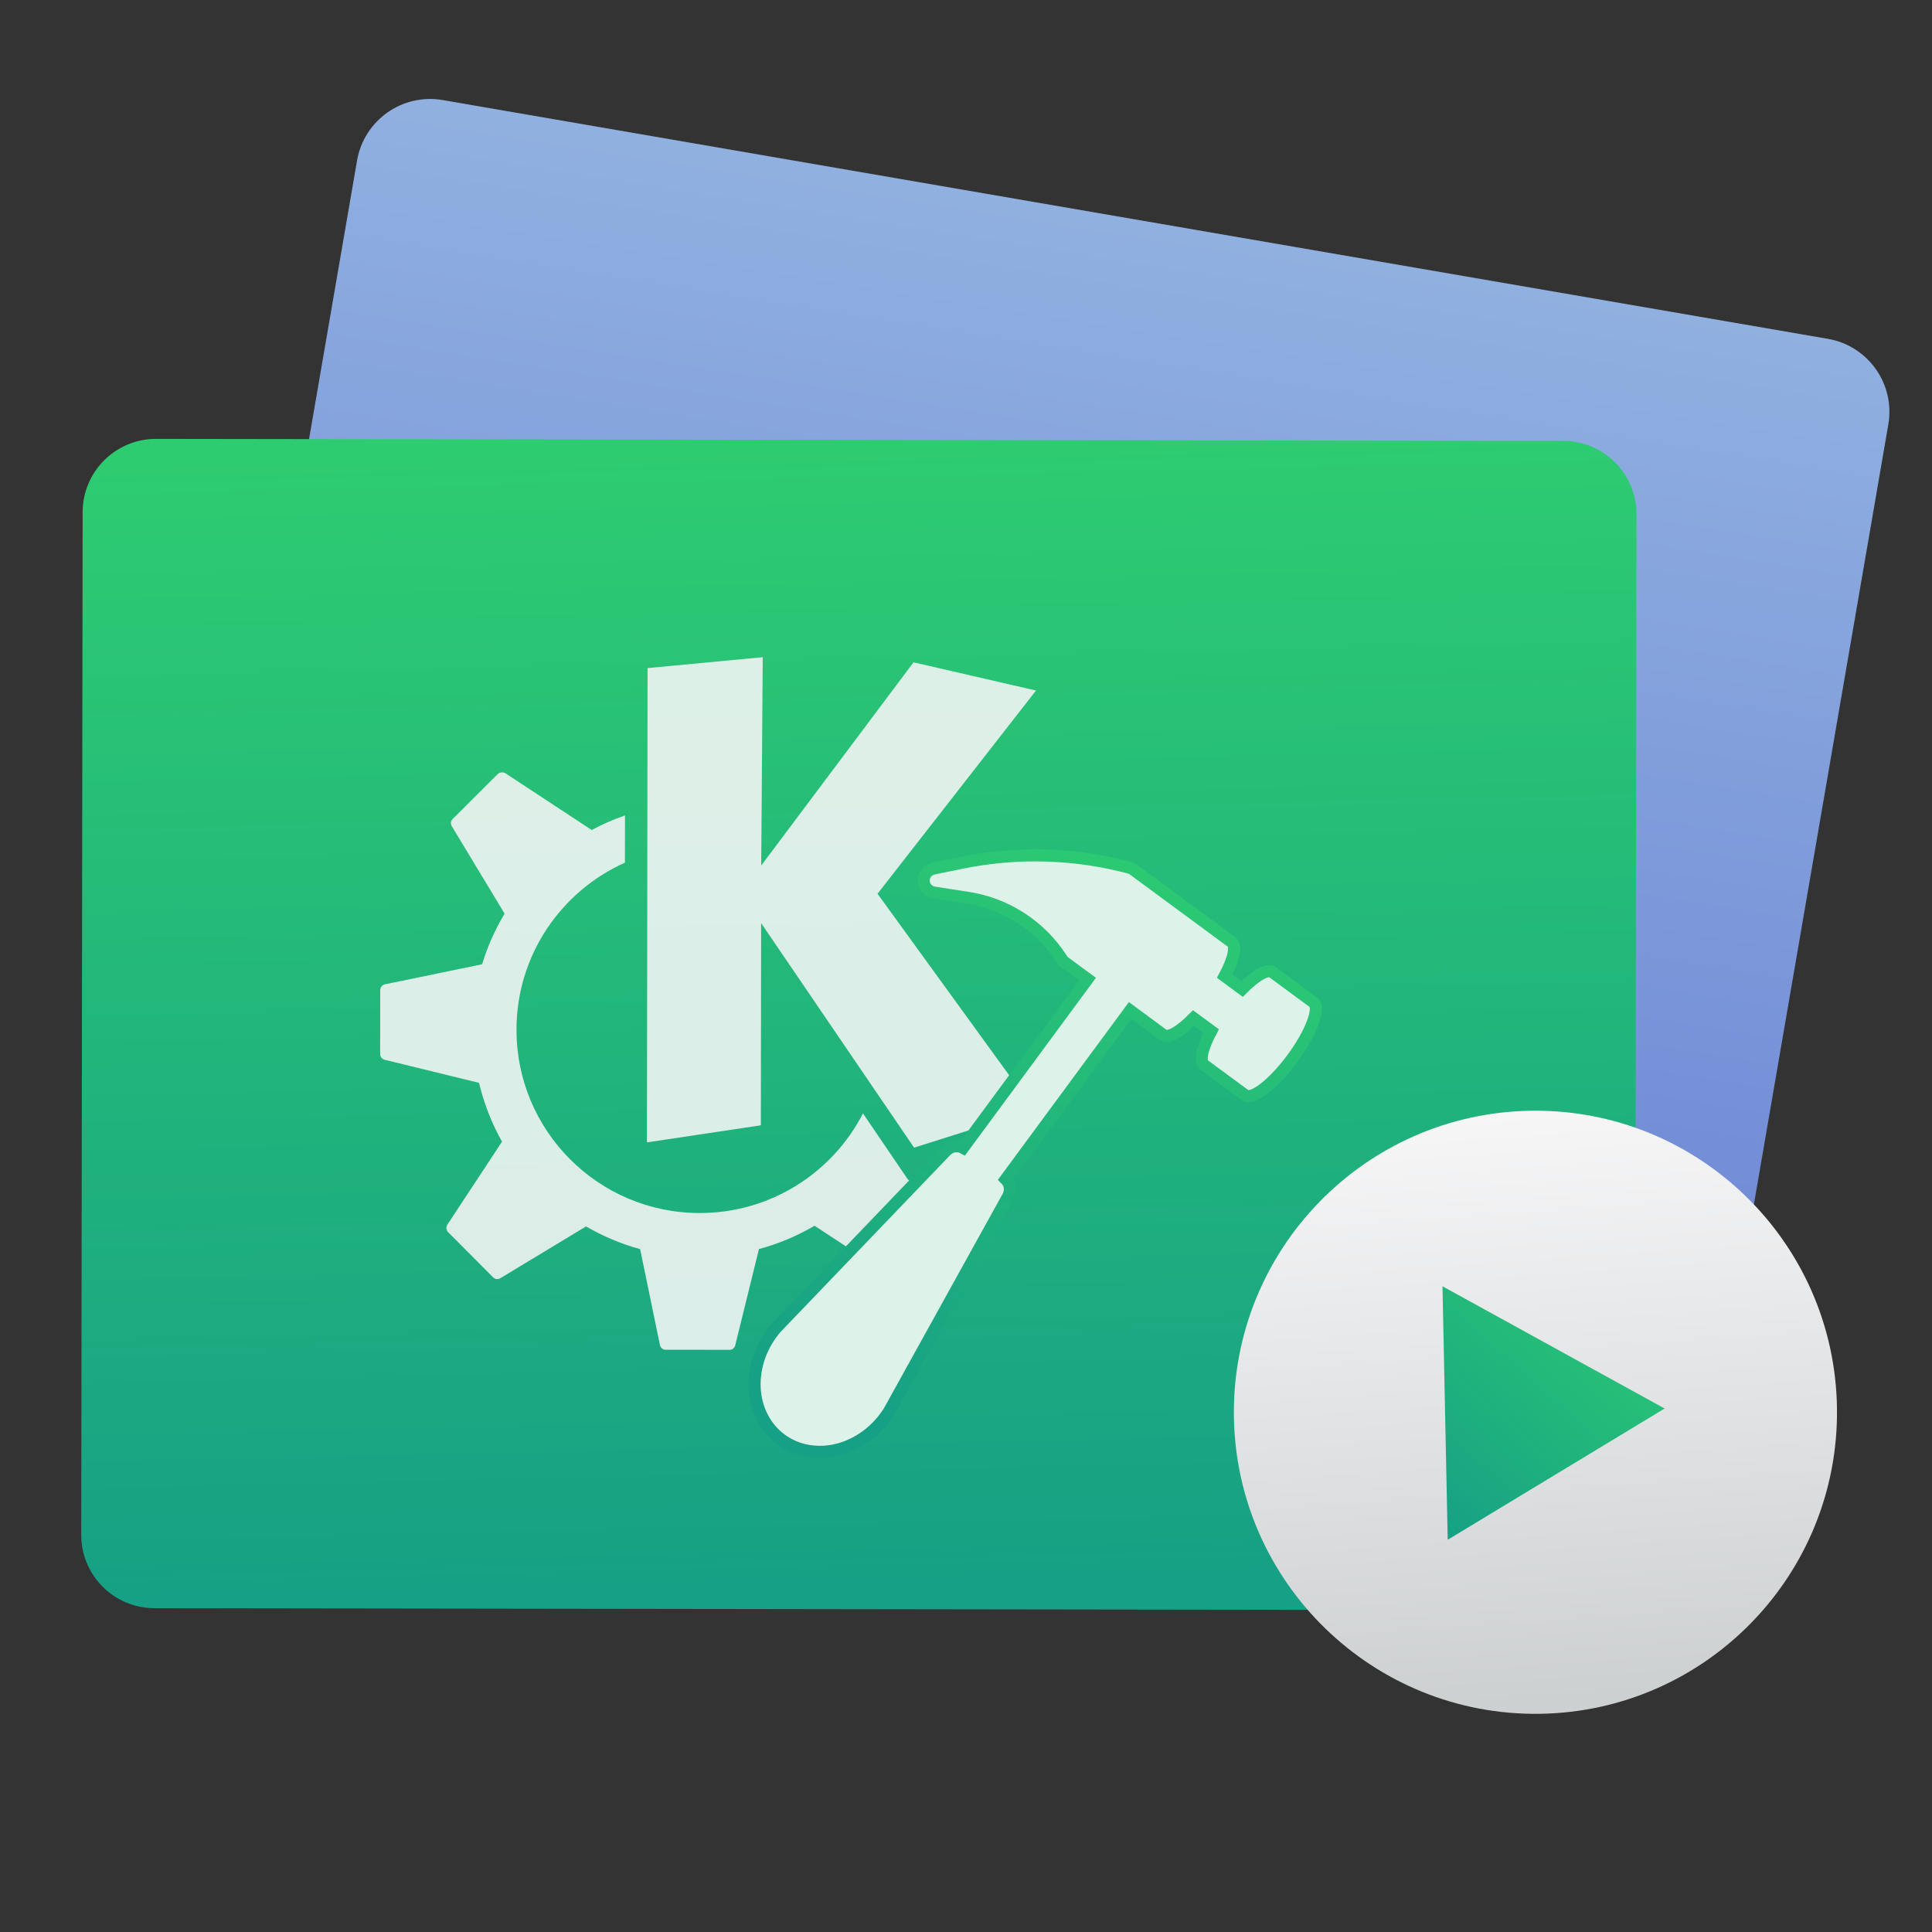 <!DOCTYPE svg  PUBLIC '-//W3C//DTD SVG 1.1//EN'  'http://www.w3.org/Graphics/SVG/1.1/DTD/svg11.dtd'>
<svg style="clip-rule:evenodd;fill-rule:evenodd" version="1.1" viewBox="0 0 48 48" xmlns="http://www.w3.org/2000/svg">
 <rect x="0" y="0" width="48" height="48" fill="#333333" stroke="none"/>
 <path d="m46.915 10.545c0.173-1.001-0.5-1.954-1.502-2.127l-34.414-5.932c-1.002-0.173-1.955 0.5-2.128 1.502l-4.309 25c-0.172 1.001 0.501 1.954 1.502 2.127l34.415 5.932c1.001 0.172 1.954-0.501 2.127-1.502l4.309-25z" style="fill:url(#_Linear1)"/>
 <path d="m40.658 12.777c1e-3 -1.005-0.813-1.822-1.818-1.823l-34.964-0.05c-1.004-1e-3 -1.821 0.814-1.823 1.818l-0.035 25.41c-2e-3 1.005 0.813 1.822 1.818 1.823l34.963 0.049c1.005 2e-3 1.822-0.813 1.823-1.818l0.036-25.409z" style="fill:url(#_Linear2)"/>
 <path d="m18.95 16.328l-2.861 0.27-0.016 11.784 2.83-0.424 7e-3 -5.024 3.8 5.579 2.983-0.943-3.891-5.365 3.937-5.049-3.043-0.701-3.784 5.049 0.038-5.176zm-6.488 2.863c-0.033 3e-3 -0.068 0.012-0.092 0.036l-1.126 1.123c-0.048 0.048-0.053 0.12-0.019 0.177l1.311 2.172c-0.234 0.392-0.424 0.812-0.558 1.258l-2.415 0.498c-0.067 0.014-0.116 0.078-0.116 0.146l-2e-3 1.589c0 0.068 0.051 0.125 0.116 0.141l2.34 0.572c0.124 0.516 0.317 1.011 0.572 1.461l-1.36 2.064c-0.037 0.058-0.03 0.135 0.019 0.183l1.122 1.127c0.048 0.047 0.12 0.053 0.178 0.018l2.128-1.286c0.417 0.241 0.868 0.435 1.344 0.564l0.492 2.384c0.014 0.067 0.071 0.116 0.14 0.116l1.589 2e-3c0.067 1e-3 0.125-0.044 0.141-0.109l0.59-2.395c0.491-0.132 0.954-0.328 1.382-0.579l2.094 1.378c0.058 0.038 0.135 0.031 0.184-0.018l1.12-1.123c0.047-0.047 0.059-0.12 0.024-0.177l-0.762-1.26-0.251 0.079c-0.036 0.011-0.076-5e-3 -0.097-0.037 0 0-0.482-0.71-1.11-1.633-0.755 1.472-2.293 2.478-4.062 2.475-2.514-3e-3 -4.55-2.045-4.546-4.559 2e-3 -1.849 1.11-3.436 2.694-4.146l2e-3 -1.173c-0.288 0.1-0.567 0.221-0.832 0.365 0 0 1e-3 -6e-3 0-6e-3l-2.143-1.409c-0.029-0.019-0.059-0.021-0.091-0.018z" style="fill-rule:nonzero;fill:url(#_Linear3)"/>
 <path d="m32.632 24.902l-1.016-0.749c-0.127-0.093-0.425 0.085-0.754 0.417l-0.435-0.321c0.22-0.412 0.301-0.75 0.175-0.843l-2.489-1.835c-1.376-0.374-2.82-0.421-4.217-0.136l-0.705 0.144c-0.117 0.024-0.21 0.115-0.236 0.232-0.025 0.117 0.02 0.238 0.117 0.309 0.039 0.029 0.085 0.048 0.133 0.056l0.845 0.131c0.958 0.149 1.806 0.702 2.329 1.519l0.033 0.052 0.607 0.447-3.09 4.192c-0.141-0.078-0.328-0.042-0.45 0.098l-4.197 4.375c-0.363 0.421-0.557 0.96-0.533 1.487s0.262 0.993 0.658 1.285 0.912 0.382 1.423 0.249c0.51-0.134 0.968-0.478 1.262-0.95l2.937-5.304c0.098-0.158 0.076-0.347-0.04-0.459l3.09-4.192 0.823 0.607c0.126 0.093 0.425-0.085 0.753-0.417l0.436 0.321c-0.22 0.412-0.302 0.75-0.175 0.843l1.016 0.749c0.18 0.133 0.707-0.276 1.177-0.913 0.469-0.637 0.703-1.261 0.523-1.394z" style="fill-rule:nonzero;fill:#ddf2e9;stroke-width:.3px;stroke:url(#_Linear4)"/>
 <path d="m38.044 27.596c4.135-0.057 7.538 3.253 7.595 7.388s-3.253 7.538-7.388 7.595-7.538-3.254-7.595-7.388c-0.057-4.135 3.253-7.538 7.388-7.595z" style="fill:url(#_Linear5)"/>
 <path d="m35.968 38.255l-0.13-6.298 5.519 3.037-5.389 3.261z" style="fill-rule:nonzero;fill:url(#_Linear6)"/>
 <defs>
  <linearGradient id="_Linear1" x2="1" gradientTransform="matrix(4.39,-27.973,27.973,4.39,23.414,33.447)" gradientUnits="userSpaceOnUse">
   <stop style="stop-color:#6a82d4" offset="0"/>
   <stop style="stop-color:#90b0e0" offset="1"/>
  </linearGradient>
  <linearGradient id="_Linear2" x2="1" gradientTransform="matrix(-.386 -28.313 28.313 -.386 21.351 39.331)" gradientUnits="userSpaceOnUse">
   <stop style="stop-color:#16a085" offset="0"/>
   <stop style="stop-color:#2ecc71" offset="1"/>
  </linearGradient>
  <linearGradient id="_Linear3" x2="1" gradientTransform="matrix(.418 .001 -.001 .418 8.625 69.002)" gradientUnits="userSpaceOnUse">
   <stop style="stop-color:#989a9b;stop-opacity:.878" offset="0"/>
   <stop style="stop-color:#f6f6f7;stop-opacity:.878" offset="1"/>
  </linearGradient>
  <linearGradient id="_Linear4" x2="1" gradientTransform="matrix(5.615,-14.783,14.783,5.615,23.134,35.837)" gradientUnits="userSpaceOnUse">
   <stop style="stop-color:#16a085" offset="0"/>
   <stop style="stop-color:#2dcb72" offset="1"/>
  </linearGradient>
  <linearGradient id="_Linear5" x2="1" gradientTransform="matrix(-.956 -14.579 14.579 -.956 38.535 42.245)" gradientUnits="userSpaceOnUse">
   <stop style="stop-color:#cdd0d1" offset="0"/>
   <stop style="stop-color:#f6f6f7" offset="1"/>
  </linearGradient>
  <linearGradient id="_Linear6" x2="1" gradientTransform="matrix(5.533,-6.29,6.29,5.533,35.829,38.255)" gradientUnits="userSpaceOnUse">
   <stop style="stop-color:#16a085" offset="0"/>
   <stop style="stop-color:#2dcb72" offset="1"/>
  </linearGradient>
 </defs>
</svg>
